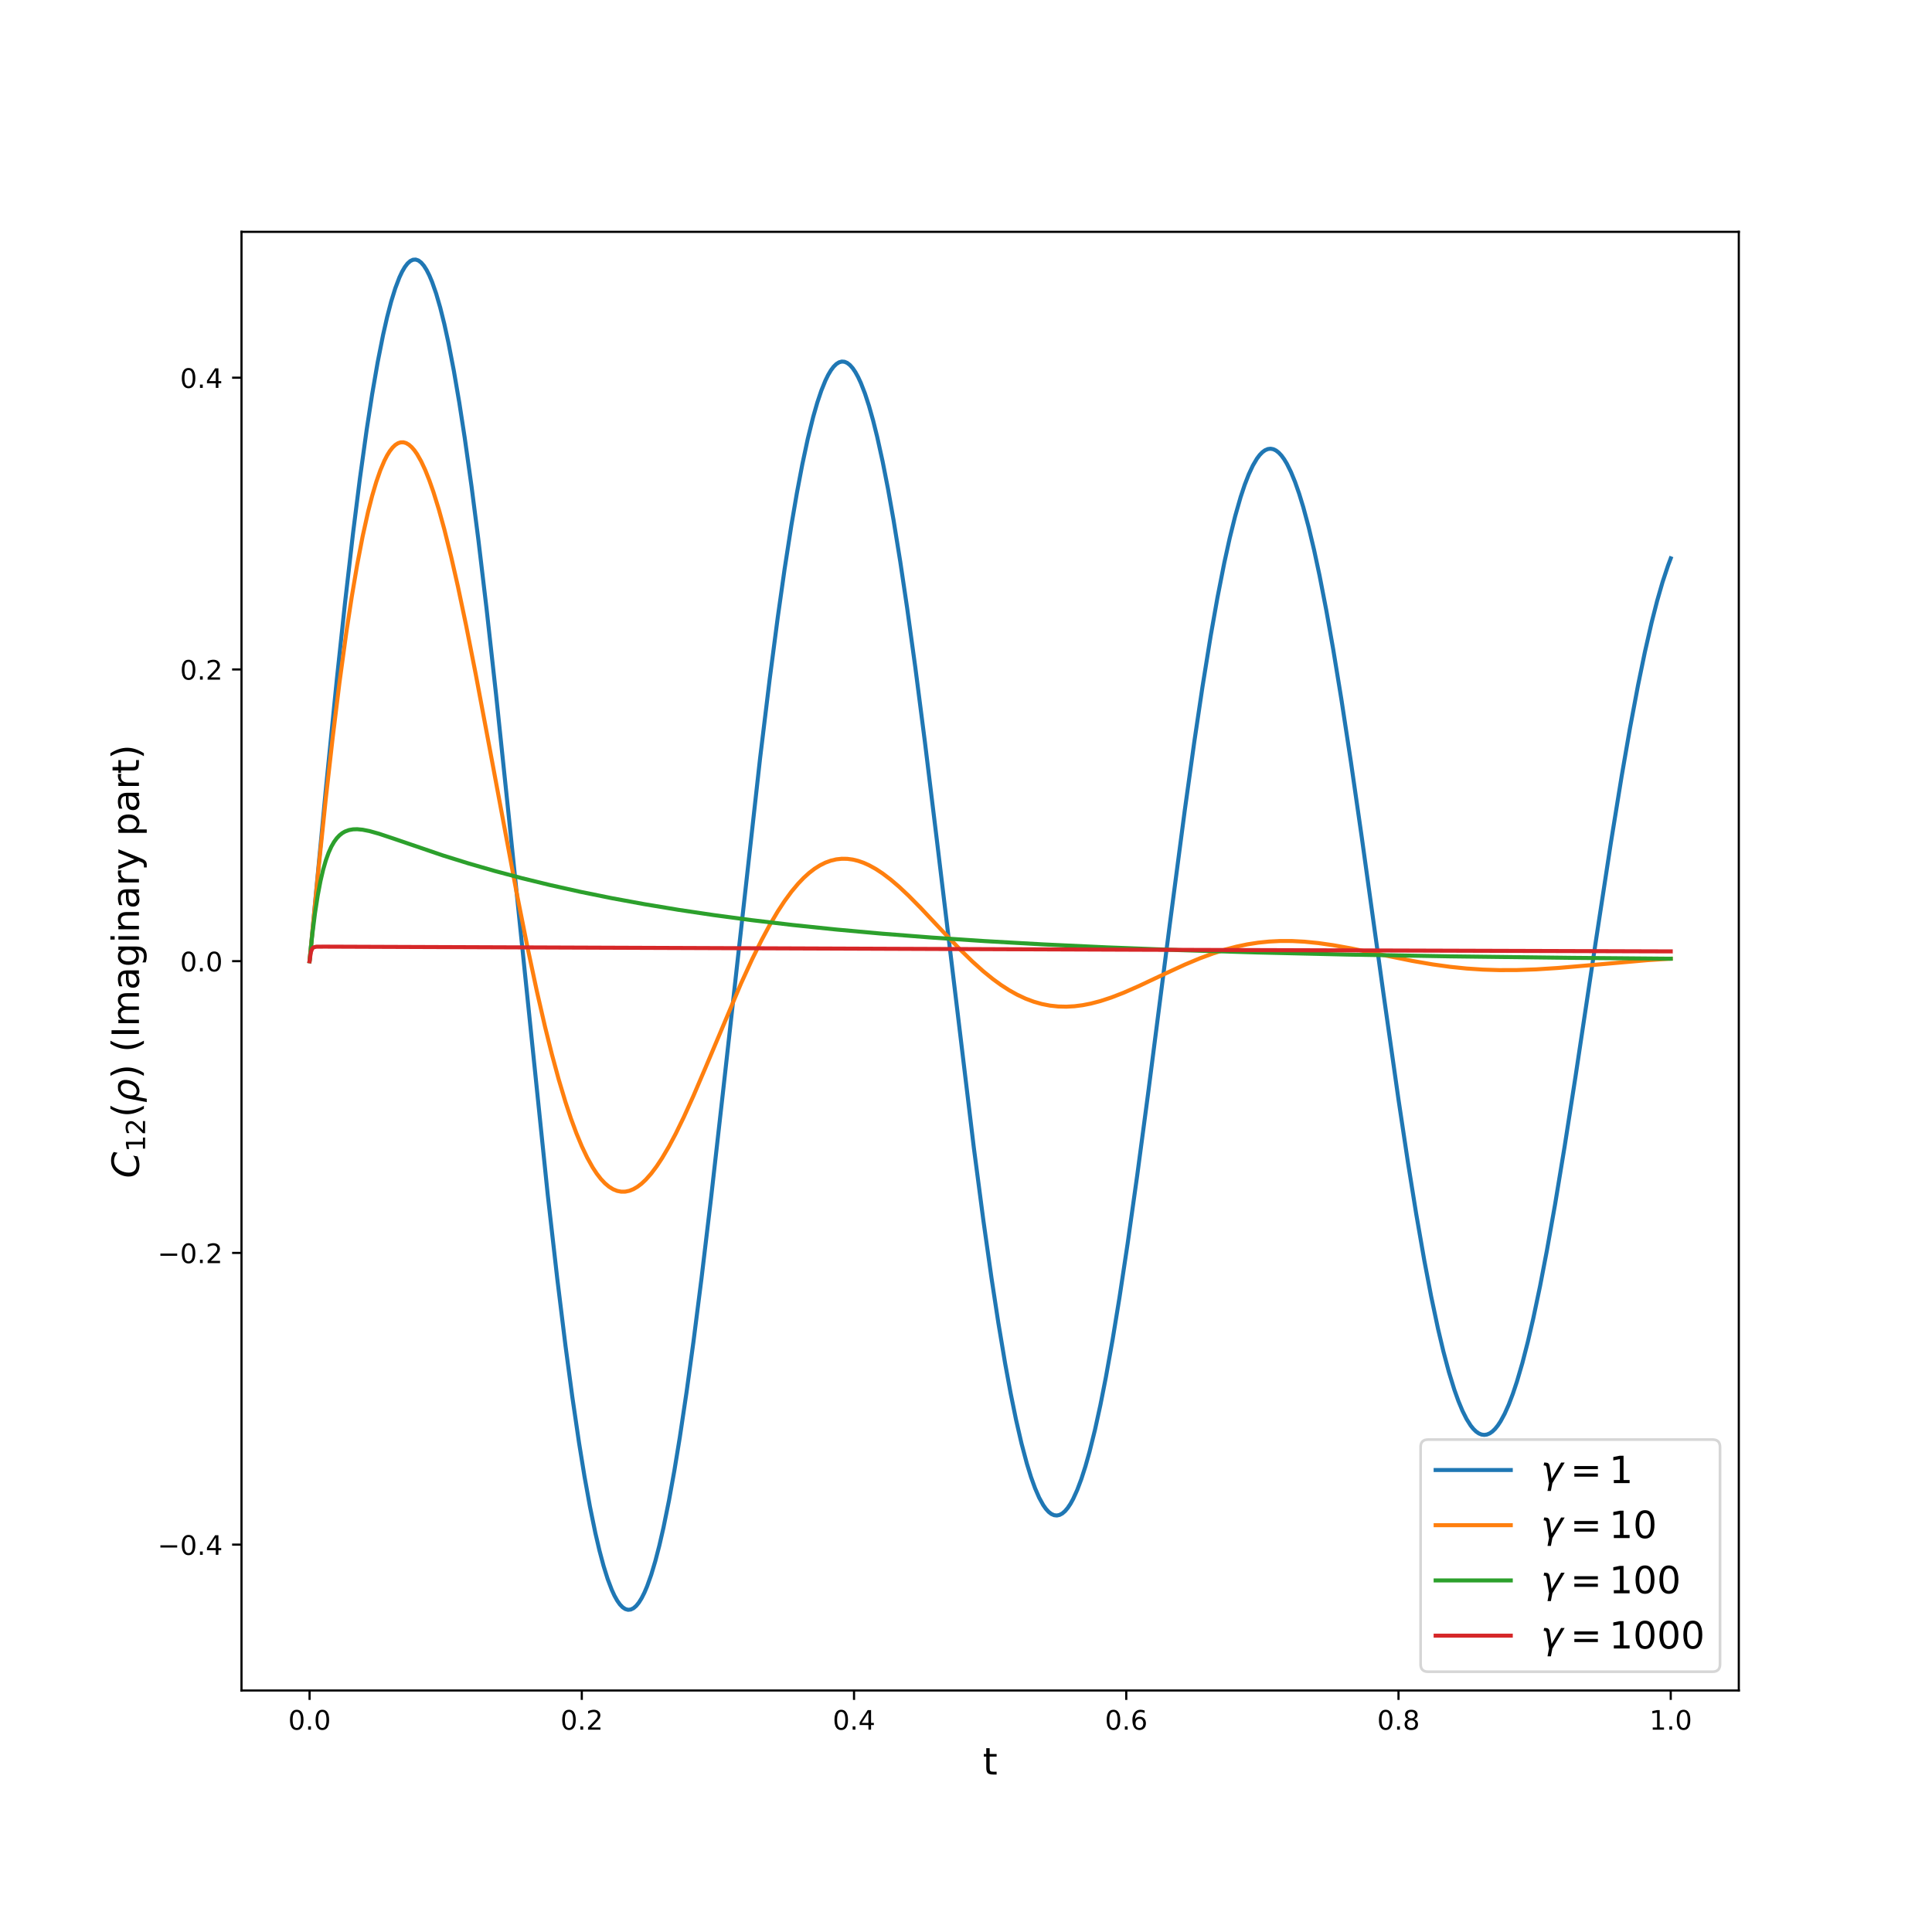 <?xml version="1.0" encoding="utf-8" standalone="no"?>
<!DOCTYPE svg PUBLIC "-//W3C//DTD SVG 1.1//EN"
  "http://www.w3.org/Graphics/SVG/1.1/DTD/svg11.dtd">
<!-- Created with matplotlib (https://matplotlib.org/) -->
<svg height="720pt" version="1.1" viewBox="0 0 720 720" width="720pt" xmlns="http://www.w3.org/2000/svg" xmlns:xlink="http://www.w3.org/1999/xlink">
 <defs>
  <style type="text/css">
*{stroke-linecap:butt;stroke-linejoin:round;}
  </style>
 </defs>
 <g id="figure_1">
  <g id="patch_1">
   <path d="M 0 720 
L 720 720 
L 720 0 
L 0 0 
z
" style="fill:#ffffff;"/>
  </g>
  <g id="axes_1">
   <g id="patch_2">
    <path d="M 90 630 
L 648 630 
L 648 86.4 
L 90 86.4 
z
" style="fill:#ffffff;"/>
   </g>
   <g id="matplotlib.axis_1">
    <g id="xtick_1">
     <g id="line2d_1">
      <defs>
       <path d="M 0 0 
L 0 3.5 
" id="m158cbce6d0" style="stroke:#000000;stroke-width:0.8;"/>
      </defs>
      <g>
       <use style="stroke:#000000;stroke-width:0.8;" x="115.364" xlink:href="#m158cbce6d0" y="630"/>
      </g>
     </g>
     <g id="text_1">
      <!-- 0.0 -->
      <defs>
       <path d="M 31.781 66.406 
Q 24.172 66.406 20.328 58.906 
Q 16.5 51.422 16.5 36.375 
Q 16.5 21.391 20.328 13.891 
Q 24.172 6.391 31.781 6.391 
Q 39.453 6.391 43.281 13.891 
Q 47.125 21.391 47.125 36.375 
Q 47.125 51.422 43.281 58.906 
Q 39.453 66.406 31.781 66.406 
z
M 31.781 74.219 
Q 44.047 74.219 50.516 64.516 
Q 56.984 54.828 56.984 36.375 
Q 56.984 17.969 50.516 8.266 
Q 44.047 -1.422 31.781 -1.422 
Q 19.531 -1.422 13.062 8.266 
Q 6.594 17.969 6.594 36.375 
Q 6.594 54.828 13.062 64.516 
Q 19.531 74.219 31.781 74.219 
z
" id="DejaVuSans-48"/>
       <path d="M 10.688 12.406 
L 21 12.406 
L 21 0 
L 10.688 0 
z
" id="DejaVuSans-46"/>
      </defs>
      <g transform="translate(107.412 644.598)scale(0.1 -0.1)">
       <use xlink:href="#DejaVuSans-48"/>
       <use x="63.623" xlink:href="#DejaVuSans-46"/>
       <use x="95.41" xlink:href="#DejaVuSans-48"/>
      </g>
     </g>
    </g>
    <g id="xtick_2">
     <g id="line2d_2">
      <g>
       <use style="stroke:#000000;stroke-width:0.8;" x="216.818" xlink:href="#m158cbce6d0" y="630"/>
      </g>
     </g>
     <g id="text_2">
      <!-- 0.2 -->
      <defs>
       <path d="M 19.188 8.297 
L 53.609 8.297 
L 53.609 0 
L 7.328 0 
L 7.328 8.297 
Q 12.938 14.109 22.625 23.891 
Q 32.328 33.688 34.812 36.531 
Q 39.547 41.844 41.422 45.531 
Q 43.312 49.219 43.312 52.781 
Q 43.312 58.594 39.234 62.25 
Q 35.156 65.922 28.609 65.922 
Q 23.969 65.922 18.812 64.312 
Q 13.672 62.703 7.812 59.422 
L 7.812 69.391 
Q 13.766 71.781 18.938 73 
Q 24.125 74.219 28.422 74.219 
Q 39.75 74.219 46.484 68.547 
Q 53.219 62.891 53.219 53.422 
Q 53.219 48.922 51.531 44.891 
Q 49.859 40.875 45.406 35.406 
Q 44.188 33.984 37.641 27.219 
Q 31.109 20.453 19.188 8.297 
z
" id="DejaVuSans-50"/>
      </defs>
      <g transform="translate(208.867 644.598)scale(0.1 -0.1)">
       <use xlink:href="#DejaVuSans-48"/>
       <use x="63.623" xlink:href="#DejaVuSans-46"/>
       <use x="95.41" xlink:href="#DejaVuSans-50"/>
      </g>
     </g>
    </g>
    <g id="xtick_3">
     <g id="line2d_3">
      <g>
       <use style="stroke:#000000;stroke-width:0.8;" x="318.273" xlink:href="#m158cbce6d0" y="630"/>
      </g>
     </g>
     <g id="text_3">
      <!-- 0.4 -->
      <defs>
       <path d="M 37.797 64.312 
L 12.891 25.391 
L 37.797 25.391 
z
M 35.203 72.906 
L 47.609 72.906 
L 47.609 25.391 
L 58.016 25.391 
L 58.016 17.188 
L 47.609 17.188 
L 47.609 0 
L 37.797 0 
L 37.797 17.188 
L 4.891 17.188 
L 4.891 26.703 
z
" id="DejaVuSans-52"/>
      </defs>
      <g transform="translate(310.321 644.598)scale(0.1 -0.1)">
       <use xlink:href="#DejaVuSans-48"/>
       <use x="63.623" xlink:href="#DejaVuSans-46"/>
       <use x="95.41" xlink:href="#DejaVuSans-52"/>
      </g>
     </g>
    </g>
    <g id="xtick_4">
     <g id="line2d_4">
      <g>
       <use style="stroke:#000000;stroke-width:0.8;" x="419.727" xlink:href="#m158cbce6d0" y="630"/>
      </g>
     </g>
     <g id="text_4">
      <!-- 0.6 -->
      <defs>
       <path d="M 33.016 40.375 
Q 26.375 40.375 22.484 35.828 
Q 18.609 31.297 18.609 23.391 
Q 18.609 15.531 22.484 10.953 
Q 26.375 6.391 33.016 6.391 
Q 39.656 6.391 43.531 10.953 
Q 47.406 15.531 47.406 23.391 
Q 47.406 31.297 43.531 35.828 
Q 39.656 40.375 33.016 40.375 
z
M 52.594 71.297 
L 52.594 62.312 
Q 48.875 64.062 45.094 64.984 
Q 41.312 65.922 37.594 65.922 
Q 27.828 65.922 22.672 59.328 
Q 17.531 52.734 16.797 39.406 
Q 19.672 43.656 24.016 45.922 
Q 28.375 48.188 33.594 48.188 
Q 44.578 48.188 50.953 41.516 
Q 57.328 34.859 57.328 23.391 
Q 57.328 12.156 50.688 5.359 
Q 44.047 -1.422 33.016 -1.422 
Q 20.359 -1.422 13.672 8.266 
Q 6.984 17.969 6.984 36.375 
Q 6.984 53.656 15.188 63.938 
Q 23.391 74.219 37.203 74.219 
Q 40.922 74.219 44.703 73.484 
Q 48.484 72.75 52.594 71.297 
z
" id="DejaVuSans-54"/>
      </defs>
      <g transform="translate(411.776 644.598)scale(0.1 -0.1)">
       <use xlink:href="#DejaVuSans-48"/>
       <use x="63.623" xlink:href="#DejaVuSans-46"/>
       <use x="95.41" xlink:href="#DejaVuSans-54"/>
      </g>
     </g>
    </g>
    <g id="xtick_5">
     <g id="line2d_5">
      <g>
       <use style="stroke:#000000;stroke-width:0.8;" x="521.182" xlink:href="#m158cbce6d0" y="630"/>
      </g>
     </g>
     <g id="text_5">
      <!-- 0.8 -->
      <defs>
       <path d="M 31.781 34.625 
Q 24.75 34.625 20.719 30.859 
Q 16.703 27.094 16.703 20.516 
Q 16.703 13.922 20.719 10.156 
Q 24.75 6.391 31.781 6.391 
Q 38.812 6.391 42.859 10.172 
Q 46.922 13.969 46.922 20.516 
Q 46.922 27.094 42.891 30.859 
Q 38.875 34.625 31.781 34.625 
z
M 21.922 38.812 
Q 15.578 40.375 12.031 44.719 
Q 8.5 49.078 8.5 55.328 
Q 8.5 64.062 14.719 69.141 
Q 20.953 74.219 31.781 74.219 
Q 42.672 74.219 48.875 69.141 
Q 55.078 64.062 55.078 55.328 
Q 55.078 49.078 51.531 44.719 
Q 48 40.375 41.703 38.812 
Q 48.828 37.156 52.797 32.312 
Q 56.781 27.484 56.781 20.516 
Q 56.781 9.906 50.312 4.234 
Q 43.844 -1.422 31.781 -1.422 
Q 19.734 -1.422 13.25 4.234 
Q 6.781 9.906 6.781 20.516 
Q 6.781 27.484 10.781 32.312 
Q 14.797 37.156 21.922 38.812 
z
M 18.312 54.391 
Q 18.312 48.734 21.844 45.562 
Q 25.391 42.391 31.781 42.391 
Q 38.141 42.391 41.719 45.562 
Q 45.312 48.734 45.312 54.391 
Q 45.312 60.062 41.719 63.234 
Q 38.141 66.406 31.781 66.406 
Q 25.391 66.406 21.844 63.234 
Q 18.312 60.062 18.312 54.391 
z
" id="DejaVuSans-56"/>
      </defs>
      <g transform="translate(513.23 644.598)scale(0.1 -0.1)">
       <use xlink:href="#DejaVuSans-48"/>
       <use x="63.623" xlink:href="#DejaVuSans-46"/>
       <use x="95.41" xlink:href="#DejaVuSans-56"/>
      </g>
     </g>
    </g>
    <g id="xtick_6">
     <g id="line2d_6">
      <g>
       <use style="stroke:#000000;stroke-width:0.8;" x="622.636" xlink:href="#m158cbce6d0" y="630"/>
      </g>
     </g>
     <g id="text_6">
      <!-- 1.0 -->
      <defs>
       <path d="M 12.406 8.297 
L 28.516 8.297 
L 28.516 63.922 
L 10.984 60.406 
L 10.984 69.391 
L 28.422 72.906 
L 38.281 72.906 
L 38.281 8.297 
L 54.391 8.297 
L 54.391 0 
L 12.406 0 
z
" id="DejaVuSans-49"/>
      </defs>
      <g transform="translate(614.685 644.598)scale(0.1 -0.1)">
       <use xlink:href="#DejaVuSans-49"/>
       <use x="63.623" xlink:href="#DejaVuSans-46"/>
       <use x="95.41" xlink:href="#DejaVuSans-48"/>
      </g>
     </g>
    </g>
    <g id="text_7">
     <!-- t -->
     <defs>
      <path d="M 18.312 70.219 
L 18.312 54.688 
L 36.812 54.688 
L 36.812 47.703 
L 18.312 47.703 
L 18.312 18.016 
Q 18.312 11.328 20.141 9.422 
Q 21.969 7.516 27.594 7.516 
L 36.812 7.516 
L 36.812 0 
L 27.594 0 
Q 17.188 0 13.234 3.875 
Q 9.281 7.766 9.281 18.016 
L 9.281 47.703 
L 2.688 47.703 
L 2.688 54.688 
L 9.281 54.688 
L 9.281 70.219 
z
" id="DejaVuSans-116"/>
     </defs>
     <g transform="translate(366.256 661.316)scale(0.14 -0.14)">
      <use xlink:href="#DejaVuSans-116"/>
     </g>
    </g>
   </g>
   <g id="matplotlib.axis_2">
    <g id="ytick_1">
     <g id="line2d_7">
      <defs>
       <path d="M 0 0 
L -3.5 0 
" id="me90941c514" style="stroke:#000000;stroke-width:0.8;"/>
      </defs>
      <g>
       <use style="stroke:#000000;stroke-width:0.8;" x="90" xlink:href="#me90941c514" y="575.64"/>
      </g>
     </g>
     <g id="text_8">
      <!-- −0.4 -->
      <defs>
       <path d="M 10.594 35.5 
L 73.188 35.5 
L 73.188 27.203 
L 10.594 27.203 
z
" id="DejaVuSans-8722"/>
      </defs>
      <g transform="translate(58.717 579.439)scale(0.1 -0.1)">
       <use xlink:href="#DejaVuSans-8722"/>
       <use x="83.789" xlink:href="#DejaVuSans-48"/>
       <use x="147.412" xlink:href="#DejaVuSans-46"/>
       <use x="179.199" xlink:href="#DejaVuSans-52"/>
      </g>
     </g>
    </g>
    <g id="ytick_2">
     <g id="line2d_8">
      <g>
       <use style="stroke:#000000;stroke-width:0.8;" x="90" xlink:href="#me90941c514" y="466.92"/>
      </g>
     </g>
     <g id="text_9">
      <!-- −0.2 -->
      <g transform="translate(58.717 470.719)scale(0.1 -0.1)">
       <use xlink:href="#DejaVuSans-8722"/>
       <use x="83.789" xlink:href="#DejaVuSans-48"/>
       <use x="147.412" xlink:href="#DejaVuSans-46"/>
       <use x="179.199" xlink:href="#DejaVuSans-50"/>
      </g>
     </g>
    </g>
    <g id="ytick_3">
     <g id="line2d_9">
      <g>
       <use style="stroke:#000000;stroke-width:0.8;" x="90" xlink:href="#me90941c514" y="358.2"/>
      </g>
     </g>
     <g id="text_10">
      <!-- 0.0 -->
      <g transform="translate(67.097 361.999)scale(0.1 -0.1)">
       <use xlink:href="#DejaVuSans-48"/>
       <use x="63.623" xlink:href="#DejaVuSans-46"/>
       <use x="95.41" xlink:href="#DejaVuSans-48"/>
      </g>
     </g>
    </g>
    <g id="ytick_4">
     <g id="line2d_10">
      <g>
       <use style="stroke:#000000;stroke-width:0.8;" x="90" xlink:href="#me90941c514" y="249.48"/>
      </g>
     </g>
     <g id="text_11">
      <!-- 0.2 -->
      <g transform="translate(67.097 253.279)scale(0.1 -0.1)">
       <use xlink:href="#DejaVuSans-48"/>
       <use x="63.623" xlink:href="#DejaVuSans-46"/>
       <use x="95.41" xlink:href="#DejaVuSans-50"/>
      </g>
     </g>
    </g>
    <g id="ytick_5">
     <g id="line2d_11">
      <g>
       <use style="stroke:#000000;stroke-width:0.8;" x="90" xlink:href="#me90941c514" y="140.76"/>
      </g>
     </g>
     <g id="text_12">
      <!-- 0.4 -->
      <g transform="translate(67.097 144.559)scale(0.1 -0.1)">
       <use xlink:href="#DejaVuSans-48"/>
       <use x="63.623" xlink:href="#DejaVuSans-46"/>
       <use x="95.41" xlink:href="#DejaVuSans-52"/>
      </g>
     </g>
    </g>
    <g id="text_13">
     <!-- $C_{12}(\rho)$ (Imaginary part) -->
     <defs>
      <path d="M 69.484 67.281 
L 67.484 56.891 
Q 62.797 61.625 57.547 63.922 
Q 52.297 66.219 46.188 66.219 
Q 37.844 66.219 31.516 62.203 
Q 25.203 58.203 20.609 50 
Q 17.672 44.734 16.125 38.844 
Q 14.594 32.953 14.594 27 
Q 14.594 17.047 19.75 11.812 
Q 24.906 6.594 34.719 6.594 
Q 41.5 6.594 47.75 8.766 
Q 54 10.938 59.906 15.281 
L 57.625 3.609 
Q 51.812 1.125 45.875 -0.141 
Q 39.938 -1.422 33.984 -1.422 
Q 19.969 -1.422 12.078 6.188 
Q 4.203 13.812 4.203 27.391 
Q 4.203 36.078 7.203 44.469 
Q 10.203 52.875 15.828 59.812 
Q 21.781 67.188 29.422 70.703 
Q 37.062 74.219 47.219 74.219 
Q 53.469 74.219 59.062 72.484 
Q 64.656 70.75 69.484 67.281 
z
" id="DejaVuSans-Oblique-67"/>
      <path d="M 31 75.875 
Q 24.469 64.656 21.281 53.656 
Q 18.109 42.672 18.109 31.391 
Q 18.109 20.125 21.312 9.062 
Q 24.516 -2 31 -13.188 
L 23.188 -13.188 
Q 15.875 -1.703 12.234 9.375 
Q 8.594 20.453 8.594 31.391 
Q 8.594 42.281 12.203 53.312 
Q 15.828 64.359 23.188 75.875 
z
" id="DejaVuSans-40"/>
      <path d="M 18.797 44.922 
Q 22.703 49.906 30.953 54.297 
Q 34.188 56 43.062 56 
Q 53.031 56 57.719 48.094 
Q 62.406 40.188 59.906 27.297 
Q 57.375 14.406 49.609 6.484 
Q 41.844 -1.422 31.891 -1.422 
Q 25.875 -1.422 22.016 0.984 
Q 18.172 3.328 16.312 8.203 
L 10.641 -20.797 
L 1.609 -20.797 
L 10.891 26.812 
Q 13.094 38.094 18.797 44.922 
z
M 50.594 27.297 
Q 52.484 37.203 49.516 42.875 
Q 46.531 48.484 39.406 48.484 
Q 32.281 48.484 27.094 42.875 
Q 21.922 37.203 20.016 27.297 
Q 18.062 17.391 21.047 11.719 
Q 24.031 6.109 31.156 6.109 
Q 38.281 6.109 43.453 11.719 
Q 48.641 17.391 50.594 27.297 
z
" id="DejaVuSans-Oblique-961"/>
      <path d="M 8.016 75.875 
L 15.828 75.875 
Q 23.141 64.359 26.781 53.312 
Q 30.422 42.281 30.422 31.391 
Q 30.422 20.453 26.781 9.375 
Q 23.141 -1.703 15.828 -13.188 
L 8.016 -13.188 
Q 14.5 -2 17.703 9.062 
Q 20.906 20.125 20.906 31.391 
Q 20.906 42.672 17.703 53.656 
Q 14.5 64.656 8.016 75.875 
z
" id="DejaVuSans-41"/>
      <path id="DejaVuSans-32"/>
      <path d="M 9.812 72.906 
L 19.672 72.906 
L 19.672 0 
L 9.812 0 
z
" id="DejaVuSans-73"/>
      <path d="M 52 44.188 
Q 55.375 50.25 60.062 53.125 
Q 64.75 56 71.094 56 
Q 79.641 56 84.281 50.016 
Q 88.922 44.047 88.922 33.016 
L 88.922 0 
L 79.891 0 
L 79.891 32.719 
Q 79.891 40.578 77.094 44.375 
Q 74.312 48.188 68.609 48.188 
Q 61.625 48.188 57.562 43.547 
Q 53.516 38.922 53.516 30.906 
L 53.516 0 
L 44.484 0 
L 44.484 32.719 
Q 44.484 40.625 41.703 44.406 
Q 38.922 48.188 33.109 48.188 
Q 26.219 48.188 22.156 43.531 
Q 18.109 38.875 18.109 30.906 
L 18.109 0 
L 9.078 0 
L 9.078 54.688 
L 18.109 54.688 
L 18.109 46.188 
Q 21.188 51.219 25.484 53.609 
Q 29.781 56 35.688 56 
Q 41.656 56 45.828 52.969 
Q 50 49.953 52 44.188 
z
" id="DejaVuSans-109"/>
      <path d="M 34.281 27.484 
Q 23.391 27.484 19.188 25 
Q 14.984 22.516 14.984 16.5 
Q 14.984 11.719 18.141 8.906 
Q 21.297 6.109 26.703 6.109 
Q 34.188 6.109 38.703 11.406 
Q 43.219 16.703 43.219 25.484 
L 43.219 27.484 
z
M 52.203 31.203 
L 52.203 0 
L 43.219 0 
L 43.219 8.297 
Q 40.141 3.328 35.547 0.953 
Q 30.953 -1.422 24.312 -1.422 
Q 15.922 -1.422 10.953 3.297 
Q 6 8.016 6 15.922 
Q 6 25.141 12.172 29.828 
Q 18.359 34.516 30.609 34.516 
L 43.219 34.516 
L 43.219 35.406 
Q 43.219 41.609 39.141 45 
Q 35.062 48.391 27.688 48.391 
Q 23 48.391 18.547 47.266 
Q 14.109 46.141 10.016 43.891 
L 10.016 52.203 
Q 14.938 54.109 19.578 55.047 
Q 24.219 56 28.609 56 
Q 40.484 56 46.344 49.844 
Q 52.203 43.703 52.203 31.203 
z
" id="DejaVuSans-97"/>
      <path d="M 45.406 27.984 
Q 45.406 37.75 41.375 43.109 
Q 37.359 48.484 30.078 48.484 
Q 22.859 48.484 18.828 43.109 
Q 14.797 37.75 14.797 27.984 
Q 14.797 18.266 18.828 12.891 
Q 22.859 7.516 30.078 7.516 
Q 37.359 7.516 41.375 12.891 
Q 45.406 18.266 45.406 27.984 
z
M 54.391 6.781 
Q 54.391 -7.172 48.188 -13.984 
Q 42 -20.797 29.203 -20.797 
Q 24.469 -20.797 20.266 -20.094 
Q 16.062 -19.391 12.109 -17.922 
L 12.109 -9.188 
Q 16.062 -11.328 19.922 -12.344 
Q 23.781 -13.375 27.781 -13.375 
Q 36.625 -13.375 41.016 -8.766 
Q 45.406 -4.156 45.406 5.172 
L 45.406 9.625 
Q 42.625 4.781 38.281 2.391 
Q 33.938 0 27.875 0 
Q 17.828 0 11.672 7.656 
Q 5.516 15.328 5.516 27.984 
Q 5.516 40.672 11.672 48.328 
Q 17.828 56 27.875 56 
Q 33.938 56 38.281 53.609 
Q 42.625 51.219 45.406 46.391 
L 45.406 54.688 
L 54.391 54.688 
z
" id="DejaVuSans-103"/>
      <path d="M 9.422 54.688 
L 18.406 54.688 
L 18.406 0 
L 9.422 0 
z
M 9.422 75.984 
L 18.406 75.984 
L 18.406 64.594 
L 9.422 64.594 
z
" id="DejaVuSans-105"/>
      <path d="M 54.891 33.016 
L 54.891 0 
L 45.906 0 
L 45.906 32.719 
Q 45.906 40.484 42.875 44.328 
Q 39.844 48.188 33.797 48.188 
Q 26.516 48.188 22.312 43.547 
Q 18.109 38.922 18.109 30.906 
L 18.109 0 
L 9.078 0 
L 9.078 54.688 
L 18.109 54.688 
L 18.109 46.188 
Q 21.344 51.125 25.703 53.562 
Q 30.078 56 35.797 56 
Q 45.219 56 50.047 50.172 
Q 54.891 44.344 54.891 33.016 
z
" id="DejaVuSans-110"/>
      <path d="M 41.109 46.297 
Q 39.594 47.172 37.812 47.578 
Q 36.031 48 33.891 48 
Q 26.266 48 22.188 43.047 
Q 18.109 38.094 18.109 28.812 
L 18.109 0 
L 9.078 0 
L 9.078 54.688 
L 18.109 54.688 
L 18.109 46.188 
Q 20.953 51.172 25.484 53.578 
Q 30.031 56 36.531 56 
Q 37.453 56 38.578 55.875 
Q 39.703 55.766 41.062 55.516 
z
" id="DejaVuSans-114"/>
      <path d="M 32.172 -5.078 
Q 28.375 -14.844 24.75 -17.812 
Q 21.141 -20.797 15.094 -20.797 
L 7.906 -20.797 
L 7.906 -13.281 
L 13.188 -13.281 
Q 16.891 -13.281 18.938 -11.516 
Q 21 -9.766 23.484 -3.219 
L 25.094 0.875 
L 2.984 54.688 
L 12.5 54.688 
L 29.594 11.922 
L 46.688 54.688 
L 56.203 54.688 
z
" id="DejaVuSans-121"/>
      <path d="M 18.109 8.203 
L 18.109 -20.797 
L 9.078 -20.797 
L 9.078 54.688 
L 18.109 54.688 
L 18.109 46.391 
Q 20.953 51.266 25.266 53.625 
Q 29.594 56 35.594 56 
Q 45.562 56 51.781 48.094 
Q 58.016 40.188 58.016 27.297 
Q 58.016 14.406 51.781 6.484 
Q 45.562 -1.422 35.594 -1.422 
Q 29.594 -1.422 25.266 0.953 
Q 20.953 3.328 18.109 8.203 
z
M 48.688 27.297 
Q 48.688 37.203 44.609 42.844 
Q 40.531 48.484 33.406 48.484 
Q 26.266 48.484 22.188 42.844 
Q 18.109 37.203 18.109 27.297 
Q 18.109 17.391 22.188 11.75 
Q 26.266 6.109 33.406 6.109 
Q 40.531 6.109 44.609 11.75 
Q 48.688 17.391 48.688 27.297 
z
" id="DejaVuSans-112"/>
     </defs>
     <g transform="translate(51.777 439.05)rotate(-90)scale(0.14 -0.14)">
      <use transform="translate(0 0.016)" xlink:href="#DejaVuSans-Oblique-67"/>
      <use transform="translate(69.824 -16.391)scale(0.7)" xlink:href="#DejaVuSans-49"/>
      <use transform="translate(114.36 -16.391)scale(0.7)" xlink:href="#DejaVuSans-50"/>
      <use transform="translate(161.631 0.016)" xlink:href="#DejaVuSans-40"/>
      <use transform="translate(200.645 0.016)" xlink:href="#DejaVuSans-Oblique-961"/>
      <use transform="translate(264.121 0.016)" xlink:href="#DejaVuSans-41"/>
      <use transform="translate(303.135 0.016)" xlink:href="#DejaVuSans-32"/>
      <use transform="translate(334.922 0.016)" xlink:href="#DejaVuSans-40"/>
      <use transform="translate(373.936 0.016)" xlink:href="#DejaVuSans-73"/>
      <use transform="translate(403.381 0.016)" xlink:href="#DejaVuSans-109"/>
      <use transform="translate(500.793 0.016)" xlink:href="#DejaVuSans-97"/>
      <use transform="translate(562.072 0.016)" xlink:href="#DejaVuSans-103"/>
      <use transform="translate(625.549 0.016)" xlink:href="#DejaVuSans-105"/>
      <use transform="translate(653.332 0.016)" xlink:href="#DejaVuSans-110"/>
      <use transform="translate(716.711 0.016)" xlink:href="#DejaVuSans-97"/>
      <use transform="translate(777.99 0.016)" xlink:href="#DejaVuSans-114"/>
      <use transform="translate(819.104 0.016)" xlink:href="#DejaVuSans-121"/>
      <use transform="translate(878.283 0.016)" xlink:href="#DejaVuSans-32"/>
      <use transform="translate(910.07 0.016)" xlink:href="#DejaVuSans-112"/>
      <use transform="translate(973.547 0.016)" xlink:href="#DejaVuSans-97"/>
      <use transform="translate(1034.826 0.016)" xlink:href="#DejaVuSans-114"/>
      <use transform="translate(1075.939 0.016)" xlink:href="#DejaVuSans-116"/>
      <use transform="translate(1115.148 0.016)" xlink:href="#DejaVuSans-41"/>
     </g>
    </g>
   </g>
   <g id="line2d_12">
    <path clip-path="url(#p837445c53a)" d="M 115.364 358.2 
L 121.451 293.979 
L 125.509 253.407 
L 128.553 224.888 
L 131.596 198.452 
L 134.133 178.277 
L 136.669 159.997 
L 138.698 146.853 
L 140.727 135.11 
L 142.756 124.839 
L 144.278 118.137 
L 145.8 112.318 
L 147.322 107.4 
L 148.844 103.398 
L 149.858 101.244 
L 150.873 99.506 
L 151.887 98.184 
L 152.902 97.281 
L 153.916 96.797 
L 154.931 96.731 
L 155.945 97.083 
L 156.96 97.852 
L 157.975 99.036 
L 158.989 100.631 
L 160.004 102.635 
L 161.018 105.043 
L 162.54 109.403 
L 164.062 114.645 
L 165.584 120.745 
L 167.105 127.681 
L 169.135 138.18 
L 171.164 150.041 
L 173.193 163.184 
L 175.729 181.279 
L 178.265 201.047 
L 181.309 226.686 
L 184.86 258.76 
L 189.425 302.426 
L 204.136 445.327 
L 207.687 476.615 
L 210.731 501.444 
L 213.267 520.465 
L 215.804 537.774 
L 217.833 550.278 
L 219.862 561.506 
L 221.891 571.391 
L 223.413 577.888 
L 224.935 583.577 
L 226.456 588.439 
L 227.978 592.458 
L 228.993 594.664 
L 230.007 596.488 
L 231.022 597.927 
L 232.036 598.981 
L 233.051 599.647 
L 234.065 599.926 
L 235.08 599.819 
L 236.095 599.325 
L 237.109 598.447 
L 238.124 597.187 
L 239.138 595.547 
L 240.153 593.531 
L 241.167 591.143 
L 242.689 586.874 
L 244.211 581.796 
L 245.733 575.93 
L 247.255 569.298 
L 249.284 559.312 
L 251.313 548.082 
L 253.342 535.685 
L 255.878 518.675 
L 258.415 500.151 
L 261.458 476.194 
L 265.009 446.312 
L 269.575 405.762 
L 283.271 282.502 
L 286.822 253.252 
L 289.865 229.951 
L 292.402 212.032 
L 294.938 195.66 
L 296.967 183.78 
L 298.996 173.061 
L 301.025 163.567 
L 303.055 155.353 
L 304.576 150.062 
L 306.098 145.535 
L 307.62 141.785 
L 308.635 139.723 
L 309.649 138.014 
L 310.664 136.661 
L 311.678 135.664 
L 312.693 135.025 
L 313.707 134.744 
L 314.722 134.82 
L 315.736 135.254 
L 316.751 136.043 
L 317.765 137.185 
L 318.78 138.678 
L 319.795 140.519 
L 320.809 142.705 
L 322.331 146.619 
L 323.853 151.282 
L 325.375 156.674 
L 326.896 162.774 
L 328.925 171.968 
L 330.955 182.313 
L 332.984 193.74 
L 335.52 209.427 
L 338.056 226.518 
L 341.1 248.63 
L 344.651 276.223 
L 349.216 313.685 
L 362.913 427.665 
L 366.464 454.739 
L 369.507 476.315 
L 372.044 492.914 
L 374.58 508.088 
L 376.609 519.104 
L 378.638 529.049 
L 380.667 537.863 
L 382.696 545.495 
L 384.218 550.416 
L 385.74 554.632 
L 387.262 558.129 
L 388.784 560.898 
L 389.798 562.335 
L 390.813 563.442 
L 391.827 564.22 
L 392.842 564.666 
L 393.856 564.782 
L 394.871 564.568 
L 395.885 564.024 
L 396.9 563.152 
L 397.915 561.954 
L 398.929 560.433 
L 399.944 558.592 
L 401.465 555.238 
L 402.987 551.186 
L 404.509 546.453 
L 406.031 541.057 
L 408.06 532.87 
L 410.089 523.6 
L 412.118 513.312 
L 414.655 499.125 
L 417.191 483.605 
L 420.235 463.448 
L 423.785 438.198 
L 427.844 407.677 
L 435.96 344.399 
L 441.54 301.903 
L 445.091 276.386 
L 448.135 255.907 
L 451.178 237.018 
L 453.715 222.681 
L 456.251 209.766 
L 458.28 200.54 
L 460.309 192.358 
L 462.338 185.267 
L 463.86 180.689 
L 465.382 176.764 
L 466.904 173.502 
L 468.425 170.913 
L 469.44 169.566 
L 470.455 168.522 
L 471.469 167.784 
L 472.484 167.351 
L 473.498 167.224 
L 474.513 167.403 
L 475.527 167.886 
L 476.542 168.673 
L 477.556 169.761 
L 478.571 171.148 
L 479.585 172.831 
L 481.107 175.903 
L 482.629 179.622 
L 484.151 183.971 
L 485.673 188.933 
L 487.702 196.468 
L 489.731 205.006 
L 491.76 214.488 
L 494.296 227.569 
L 496.833 241.887 
L 499.876 260.49 
L 503.427 283.804 
L 507.485 311.998 
L 515.602 370.488 
L 521.182 409.797 
L 524.733 433.412 
L 527.776 452.372 
L 530.82 469.868 
L 533.356 483.154 
L 535.893 495.129 
L 537.922 503.688 
L 539.951 511.284 
L 541.98 517.872 
L 543.502 522.129 
L 545.024 525.784 
L 546.545 528.826 
L 548.067 531.246 
L 549.082 532.51 
L 550.096 533.493 
L 551.111 534.194 
L 552.125 534.612 
L 553.14 534.747 
L 554.155 534.6 
L 555.169 534.171 
L 556.184 533.462 
L 557.198 532.474 
L 558.213 531.21 
L 559.227 529.672 
L 560.749 526.857 
L 562.271 523.445 
L 563.793 519.449 
L 565.315 514.886 
L 567.344 507.951 
L 569.373 500.087 
L 571.402 491.349 
L 573.938 479.287 
L 576.475 466.079 
L 579.518 448.909 
L 583.069 427.383 
L 587.127 401.34 
L 594.736 350.653 
L 600.316 314.135 
L 604.375 289.06 
L 607.418 271.506 
L 610.462 255.301 
L 612.998 242.989 
L 615.535 231.886 
L 617.564 223.946 
L 619.593 216.895 
L 621.622 210.773 
L 622.636 208.073 
L 622.636 208.073 
" style="fill:none;stroke:#1f77b4;stroke-linecap:square;stroke-width:1.5;"/>
   </g>
   <g id="line2d_13">
    <path clip-path="url(#p837445c53a)" d="M 115.364 358.2 
L 118.407 326.619 
L 121.451 297.318 
L 123.987 274.843 
L 126.524 254.277 
L 129.06 235.726 
L 131.089 222.394 
L 133.118 210.435 
L 135.147 199.872 
L 137.176 190.716 
L 138.698 184.774 
L 140.22 179.623 
L 141.742 175.257 
L 143.264 171.668 
L 144.278 169.703 
L 145.293 168.075 
L 146.307 166.781 
L 147.322 165.815 
L 148.336 165.173 
L 149.351 164.85 
L 150.365 164.839 
L 151.38 165.135 
L 152.395 165.731 
L 153.409 166.62 
L 154.424 167.794 
L 155.438 169.247 
L 156.96 171.932 
L 158.482 175.197 
L 160.004 179.014 
L 161.525 183.354 
L 163.555 189.9 
L 165.584 197.245 
L 168.12 207.431 
L 170.656 218.589 
L 173.7 233.043 
L 177.251 251.032 
L 182.324 278.032 
L 192.469 332.36 
L 196.527 352.752 
L 200.078 369.432 
L 203.122 382.67 
L 205.658 392.857 
L 208.195 402.209 
L 210.731 410.676 
L 212.76 416.786 
L 214.789 422.289 
L 216.818 427.174 
L 218.847 431.435 
L 220.876 435.07 
L 222.398 437.386 
L 223.92 439.353 
L 225.442 440.974 
L 226.964 442.253 
L 228.485 443.197 
L 230.007 443.812 
L 231.529 444.104 
L 233.051 444.084 
L 234.573 443.76 
L 236.095 443.142 
L 237.616 442.241 
L 239.138 441.069 
L 240.66 439.637 
L 242.689 437.347 
L 244.718 434.651 
L 246.747 431.582 
L 249.284 427.271 
L 251.82 422.497 
L 254.864 416.254 
L 258.415 408.415 
L 262.98 397.746 
L 276.169 366.485 
L 280.227 357.624 
L 283.778 350.437 
L 286.822 344.776 
L 289.865 339.632 
L 292.402 335.771 
L 294.938 332.317 
L 297.475 329.284 
L 299.504 327.166 
L 301.533 325.326 
L 303.562 323.765 
L 305.591 322.48 
L 307.62 321.47 
L 309.649 320.73 
L 311.678 320.254 
L 313.707 320.034 
L 315.736 320.062 
L 317.765 320.328 
L 319.795 320.822 
L 321.824 321.53 
L 323.853 322.441 
L 326.389 323.842 
L 328.925 325.51 
L 331.969 327.822 
L 335.013 330.424 
L 338.564 333.754 
L 343.129 338.372 
L 351.245 347.005 
L 357.84 353.89 
L 362.405 358.346 
L 366.464 361.984 
L 370.015 364.863 
L 373.058 367.078 
L 376.102 369.039 
L 379.145 370.734 
L 382.189 372.156 
L 385.233 373.301 
L 388.276 374.168 
L 391.32 374.761 
L 394.364 375.089 
L 397.407 375.162 
L 400.451 374.994 
L 403.495 374.601 
L 406.538 374.002 
L 410.089 373.07 
L 414.147 371.74 
L 418.713 369.972 
L 424.293 367.531 
L 433.424 363.23 
L 441.54 359.49 
L 447.12 357.153 
L 452.193 355.279 
L 456.758 353.839 
L 460.816 352.775 
L 464.875 351.927 
L 468.933 351.297 
L 472.991 350.886 
L 477.049 350.685 
L 481.615 350.698 
L 486.18 350.942 
L 491.253 351.449 
L 496.833 352.246 
L 503.427 353.426 
L 513.573 355.512 
L 526.255 358.091 
L 533.864 359.402 
L 540.458 360.312 
L 546.545 360.936 
L 552.633 361.341 
L 558.72 361.531 
L 565.315 361.511 
L 572.416 361.259 
L 580.533 360.742 
L 591.693 359.785 
L 614.013 357.819 
L 622.636 357.268 
L 622.636 357.268 
" style="fill:none;stroke:#ff7f0e;stroke-linecap:square;stroke-width:1.5;"/>
   </g>
   <g id="line2d_14">
    <path clip-path="url(#p837445c53a)" d="M 115.364 358.2 
L 116.378 348.349 
L 117.393 340.298 
L 118.407 333.732 
L 119.422 328.392 
L 120.436 324.063 
L 121.451 320.568 
L 122.465 317.761 
L 123.48 315.522 
L 124.495 313.751 
L 125.509 312.365 
L 126.524 311.297 
L 127.538 310.49 
L 128.553 309.899 
L 130.075 309.334 
L 131.596 309.068 
L 133.118 309.023 
L 135.147 309.212 
L 137.684 309.715 
L 141.235 310.709 
L 146.815 312.569 
L 165.076 318.806 
L 174.715 321.806 
L 184.353 324.581 
L 194.498 327.273 
L 205.151 329.869 
L 216.311 332.355 
L 227.978 334.721 
L 240.153 336.959 
L 252.835 339.064 
L 266.024 341.032 
L 280.227 342.926 
L 295.445 344.723 
L 311.678 346.409 
L 328.925 347.969 
L 347.187 349.396 
L 366.971 350.719 
L 388.784 351.948 
L 412.625 353.062 
L 439.004 354.064 
L 468.425 354.954 
L 501.905 355.735 
L 540.458 356.405 
L 586.113 356.967 
L 622.636 357.287 
L 622.636 357.287 
" style="fill:none;stroke:#2ca02c;stroke-linecap:square;stroke-width:1.5;"/>
   </g>
   <g id="line2d_15">
    <path clip-path="url(#p837445c53a)" d="M 115.364 358.2 
L 115.871 354.764 
L 116.378 353.501 
L 116.885 353.037 
L 117.9 352.807 
L 120.944 352.784 
L 426.829 353.945 
L 622.636 354.554 
L 622.636 354.554 
" style="fill:none;stroke:#d62728;stroke-linecap:square;stroke-width:1.5;"/>
   </g>
   <g id="patch_3">
    <path d="M 90 630 
L 90 86.4 
" style="fill:none;stroke:#000000;stroke-linecap:square;stroke-linejoin:miter;stroke-width:0.8;"/>
   </g>
   <g id="patch_4">
    <path d="M 648 630 
L 648 86.4 
" style="fill:none;stroke:#000000;stroke-linecap:square;stroke-linejoin:miter;stroke-width:0.8;"/>
   </g>
   <g id="patch_5">
    <path d="M 90 630 
L 648 630 
" style="fill:none;stroke:#000000;stroke-linecap:square;stroke-linejoin:miter;stroke-width:0.8;"/>
   </g>
   <g id="patch_6">
    <path d="M 90 86.4 
L 648 86.4 
" style="fill:none;stroke:#000000;stroke-linecap:square;stroke-linejoin:miter;stroke-width:0.8;"/>
   </g>
   <g id="legend_1">
    <g id="patch_7">
     <path d="M 532.22 623 
L 638.2 623 
Q 641 623 641 620.2 
L 641 539.289 
Q 641 536.489 638.2 536.489 
L 532.22 536.489 
Q 529.42 536.489 529.42 539.289 
L 529.42 620.2 
Q 529.42 623 532.22 623 
z
" style="fill:#ffffff;opacity:0.8;stroke:#cccccc;stroke-linejoin:miter;"/>
    </g>
    <g id="line2d_16">
     <path d="M 535.02 547.827 
L 563.02 547.827 
" style="fill:none;stroke:#1f77b4;stroke-linecap:square;stroke-width:1.5;"/>
    </g>
    <g id="line2d_17"/>
    <g id="text_14">
     <!-- $\gamma=1$ -->
     <defs>
      <path d="M 23.297 46.094 
L 28.719 12.312 
L 54 54.688 
L 63.531 54.688 
L 30.812 0 
L 26.766 -20.797 
L 17.781 -20.797 
L 21.828 0 
L 15.438 40.828 
Q 14.453 46.969 9.812 46.969 
L 7.422 46.969 
L 8.891 54.688 
L 12.312 54.688 
Q 21.922 54.688 23.297 46.094 
z
" id="DejaVuSans-Oblique-947"/>
      <path d="M 10.594 45.406 
L 73.188 45.406 
L 73.188 37.203 
L 10.594 37.203 
z
M 10.594 25.484 
L 73.188 25.484 
L 73.188 17.188 
L 10.594 17.188 
z
" id="DejaVuSans-61"/>
     </defs>
     <g transform="translate(574.22 552.727)scale(0.14 -0.14)">
      <use transform="translate(0 0.094)" xlink:href="#DejaVuSans-Oblique-947"/>
      <use transform="translate(78.662 0.094)" xlink:href="#DejaVuSans-61"/>
      <use transform="translate(181.934 0.094)" xlink:href="#DejaVuSans-49"/>
     </g>
    </g>
    <g id="line2d_18">
     <path d="M 535.02 568.404 
L 563.02 568.404 
" style="fill:none;stroke:#ff7f0e;stroke-linecap:square;stroke-width:1.5;"/>
    </g>
    <g id="line2d_19"/>
    <g id="text_15">
     <!-- $\gamma=10$ -->
     <g transform="translate(574.22 573.304)scale(0.14 -0.14)">
      <use transform="translate(0 0.781)" xlink:href="#DejaVuSans-Oblique-947"/>
      <use transform="translate(78.662 0.781)" xlink:href="#DejaVuSans-61"/>
      <use transform="translate(181.934 0.781)" xlink:href="#DejaVuSans-49"/>
      <use transform="translate(245.557 0.781)" xlink:href="#DejaVuSans-48"/>
     </g>
    </g>
    <g id="line2d_20">
     <path d="M 535.02 588.982 
L 563.02 588.982 
" style="fill:none;stroke:#2ca02c;stroke-linecap:square;stroke-width:1.5;"/>
    </g>
    <g id="line2d_21"/>
    <g id="text_16">
     <!-- $\gamma=100$ -->
     <g transform="translate(574.22 593.882)scale(0.14 -0.14)">
      <use transform="translate(0 0.781)" xlink:href="#DejaVuSans-Oblique-947"/>
      <use transform="translate(78.662 0.781)" xlink:href="#DejaVuSans-61"/>
      <use transform="translate(181.934 0.781)" xlink:href="#DejaVuSans-49"/>
      <use transform="translate(245.557 0.781)" xlink:href="#DejaVuSans-48"/>
      <use transform="translate(309.18 0.781)" xlink:href="#DejaVuSans-48"/>
     </g>
    </g>
    <g id="line2d_22">
     <path d="M 535.02 609.56 
L 563.02 609.56 
" style="fill:none;stroke:#d62728;stroke-linecap:square;stroke-width:1.5;"/>
    </g>
    <g id="line2d_23"/>
    <g id="text_17">
     <!-- $\gamma=1000$ -->
     <g transform="translate(574.22 614.46)scale(0.14 -0.14)">
      <use transform="translate(0 0.781)" xlink:href="#DejaVuSans-Oblique-947"/>
      <use transform="translate(78.662 0.781)" xlink:href="#DejaVuSans-61"/>
      <use transform="translate(181.934 0.781)" xlink:href="#DejaVuSans-49"/>
      <use transform="translate(245.557 0.781)" xlink:href="#DejaVuSans-48"/>
      <use transform="translate(309.18 0.781)" xlink:href="#DejaVuSans-48"/>
      <use transform="translate(372.803 0.781)" xlink:href="#DejaVuSans-48"/>
     </g>
    </g>
   </g>
  </g>
 </g>
 <defs>
  <clipPath id="p837445c53a">
   <rect height="543.6" width="558" x="90" y="86.4"/>
  </clipPath>
 </defs>
</svg>
